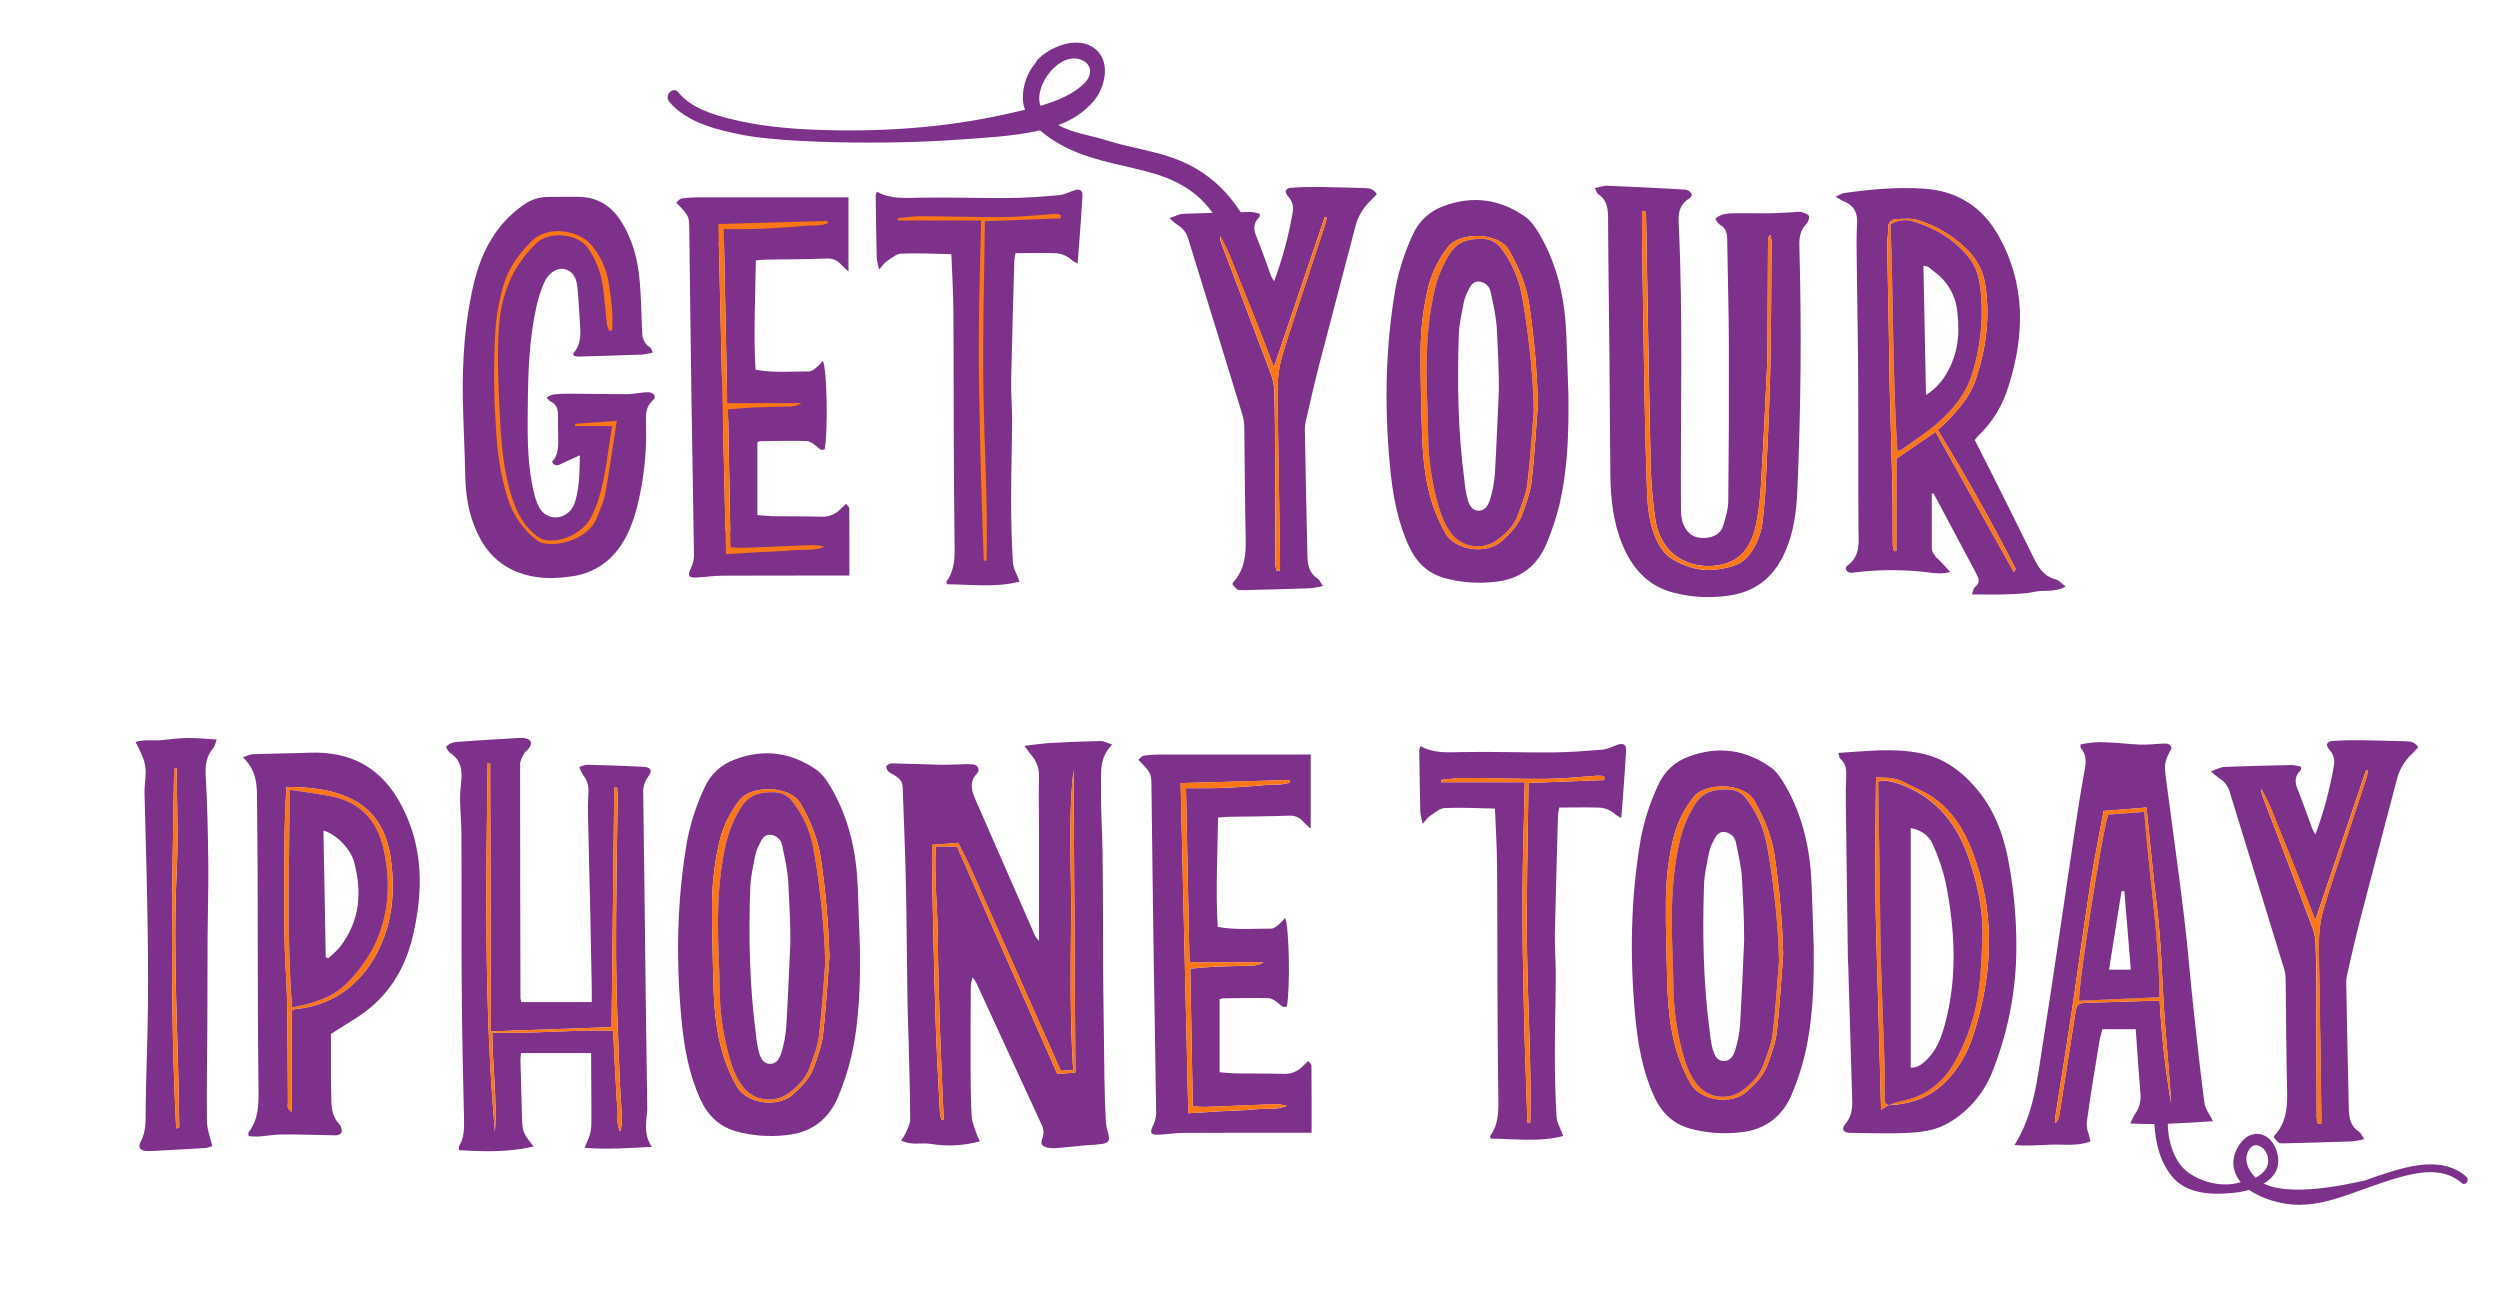 <svg width="274" height="142" viewBox="0 0 274 142" fill="none" xmlns="http://www.w3.org/2000/svg">
<path fill-rule="evenodd" clip-rule="evenodd" d="M63.552 49.897L61.662 50.761C61.282 50.934 60.907 51.264 60.499 50.625C61.254 49.829 61.189 48.798 61.179 47.776C61.179 47.066 61.139 46.353 61.161 45.645C61.184 44.937 61.045 44.315 60.31 43.985C60.185 43.927 60.102 43.771 59.905 43.562C60.135 43.417 60.384 43.305 60.645 43.229C61.231 43.17 61.819 43.143 62.407 43.149C64.499 43.149 66.588 43.202 68.679 43.204C69.182 43.204 69.686 43.103 70.207 43.053C70.516 43.001 70.829 42.98 71.143 42.99C71.717 43.058 71.966 43.519 71.563 43.871C70.645 44.68 70.788 45.708 70.808 46.715C70.882 49.639 70.564 52.559 69.864 55.398C69.411 57.161 68.805 58.867 67.652 60.327C66.431 61.895 64.639 62.916 62.669 63.166C60.655 63.476 58.675 63.463 56.734 62.708C54.625 61.887 53.223 60.385 52.289 58.363C51.378 56.39 51.031 54.315 50.996 52.159C50.938 49.358 50.777 46.562 50.729 43.761C50.659 39.478 50.938 35.217 51.932 31.06C52.753 27.622 54.351 24.559 57.379 22.456C58.183 21.874 59.154 21.567 60.147 21.582C61.212 21.582 62.276 21.559 63.341 21.569C65.354 21.584 66.902 22.461 67.994 24.136C69.346 26.206 69.937 28.529 70.124 30.957C70.252 32.65 70.315 34.348 70.36 36.043C70.38 36.869 70.456 37.62 71.266 38.086C71.374 38.146 71.402 38.337 71.546 38.642C71.163 38.745 70.774 38.819 70.38 38.864C68.019 38.95 65.659 39.018 63.298 39.083C63.159 39.069 63.023 39.035 62.893 38.982C62.87 38.849 62.817 38.73 62.85 38.705C63.605 37.871 63.65 36.864 63.582 35.824C63.487 34.37 63.434 32.909 63.278 31.461C63.182 30.579 62.878 29.733 61.858 29.489C61.091 29.305 60.117 29.897 59.651 30.95C59.273 31.817 58.983 32.72 58.785 33.645C57.998 37.171 57.882 40.758 57.847 44.355C57.819 47.237 57.764 50.121 58.302 52.97C58.476 53.887 58.675 54.856 59.125 55.65C59.983 57.161 62.032 57.018 62.843 55.461C62.963 55.213 63.055 54.953 63.119 54.685C63.494 53.227 63.532 51.736 63.552 49.897ZM66.779 36.776L67.063 36.71C67.192 35.018 66.983 33.333 66.718 31.672C66.499 30.019 65.79 28.468 64.682 27.222C63.379 25.801 60.046 25.063 58.161 27.018C56.903 28.32 55.838 29.708 55.274 31.428C54.707 33.232 54.368 35.101 54.268 36.99C54.083 40.34 54.1 43.699 54.321 47.048C54.471 49.819 54.791 52.544 55.664 55.196C56.221 56.979 57.314 58.545 58.795 59.68C58.975 59.828 59.182 59.94 59.404 60.008C61.234 60.474 64.574 59.541 65.445 57.159C65.757 56.31 66.17 55.474 66.328 54.594C66.799 52.013 67.164 49.413 67.587 46.622L63.019 46.95C63.019 47.033 63.019 47.118 63.031 47.202H67.071C66.597 50.013 66.381 52.773 65.525 55.413C65.316 56.05 65.055 56.669 64.743 57.262C63.895 58.894 61.541 60.033 59.739 59.698C59.397 59.62 59.077 59.466 58.803 59.247C57.472 58.224 56.706 56.829 56.178 55.259C55.171 52.237 54.932 49.078 54.771 45.94C54.61 42.748 54.454 39.559 54.678 36.355C54.93 32.829 56.12 29.806 58.664 27.272C60.222 25.728 63.295 26.154 64.383 27.642C65.325 28.965 65.913 30.507 66.092 32.121C66.27 33.448 66.366 34.788 66.519 36.121C66.579 36.349 66.666 36.569 66.779 36.776Z" fill="#7D318B"/>
<path d="M65.5 37.5L68.5 37L68 33L67 28L63 23L58 24C57.333 25 55.9 27.1 55.5 27.5C55 28 54.5 31.5 54.5 32C54.5 32.4 53.5 35.833 53 37.5L52.5 43.5C52.667 45 53 48.1 53 48.5V53C53 53.4 54.667 56.167 55.5 57.5L57.5 61H61.5L65 59.5C65.5 59 66.5 57.9 66.5 57.5C66.5 57.1 67.167 55.333 67.5 54.5L68 49.5L69 45L65.5 44.5L62 45L62.5 48L65 48.5L65.5 53.5L63 57L61.5 58L58.5 57C57.5 53.333 55.5 45.9 55.5 45.5V37C56.167 35.167 57.5 31.4 57.5 31C57.5 30.6 58.5 29.167 59 28.5L61 27.5L63 28L64 31L65.5 37.5Z" fill="#7D318B"/>
<path fill-rule="evenodd" clip-rule="evenodd" d="M66.778 36.272C66.667 36.061 66.582 35.837 66.527 35.605C66.373 34.272 66.275 32.932 66.099 31.602C65.92 29.988 65.332 28.446 64.39 27.123C63.303 25.635 60.23 25.212 58.672 26.756C56.127 29.274 54.934 32.297 54.685 35.836C54.461 39.04 54.617 42.232 54.778 45.408C54.939 48.584 55.166 51.705 56.185 54.743C56.714 56.31 57.479 57.708 58.81 58.728C59.083 58.949 59.404 59.104 59.746 59.181C61.549 59.521 63.902 58.378 64.75 56.745C65.063 56.157 65.326 55.544 65.538 54.912C66.393 52.27 66.61 49.511 67.083 46.7H63.044C63.044 46.614 63.044 46.529 63.031 46.448L67.599 46.121C67.164 48.912 66.799 51.511 66.341 54.093C66.182 54.975 65.769 55.811 65.457 56.66C64.581 59.04 61.242 59.975 59.417 59.506C59.194 59.439 58.987 59.329 58.808 59.181C57.327 58.045 56.233 56.478 55.677 54.695C54.803 52.043 54.484 49.312 54.333 46.549C54.113 43.2 54.095 39.84 54.28 36.489C54.38 34.6 54.719 32.733 55.287 30.929C55.85 29.206 56.915 27.819 58.173 26.516C60.059 24.564 63.391 25.3 64.695 26.723C65.807 27.968 66.521 29.518 66.743 31.174C67.007 32.839 67.216 34.521 67.088 36.212L66.778 36.272Z" fill="#F97716"/>
<path d="M91.5 26V23.5L77.5 22.5V26.5H80L91.5 26Z" fill="#7D318B"/>
<path d="M90 45.5V43L76 42V46H78.5L90 45.5Z" fill="#7D318B"/>
<path d="M91 61.5V59L77 58V62H79.5L91 61.5Z" fill="#7D318B"/>
<path fill-rule="evenodd" clip-rule="evenodd" d="M82.841 28.542C82.791 32.572 82.569 36.519 82.806 40.524C84.834 40.887 86.765 40.703 88.683 40.71C88.977 40.71 89.294 40.418 89.563 40.207C89.79 39.998 90.001 39.773 90.193 39.532C90.653 40.579 90.751 47.176 90.391 49.227C89.979 49.438 89.772 49.159 89.488 48.919C89.204 48.68 88.773 48.348 88.403 48.335C86.709 48.287 85.013 48.335 83.319 48.353C83.211 48.372 83.106 48.411 83.012 48.468V56.453C83.682 56.504 84.22 56.569 84.759 56.577C86.533 56.602 88.308 56.577 90.082 56.632C90.455 56.644 90.827 56.579 91.174 56.44C91.52 56.3 91.834 56.091 92.095 55.824C92.287 55.642 92.473 55.458 92.73 55.212C92.886 55.426 93.079 55.569 93.079 55.715C93.1 58.113 93.094 60.501 93.094 63.081C92.241 63.081 91.426 63.081 90.61 63.081C86.785 63.081 82.962 63.081 79.136 63.098C78.192 63.098 77.251 63.26 76.307 63.297C75.457 63.335 75.346 63.091 75.698 62.322C75.914 61.912 76.038 61.459 76.061 60.995C75.99 55.393 75.874 49.794 75.791 44.194C75.696 37.761 75.623 31.33 75.54 24.897C75.525 23.708 75.449 23.572 74.115 22.212C74.309 22.05 74.48 21.791 74.686 21.761C75.31 21.671 75.939 21.626 76.569 21.627C78.656 21.627 80.745 21.627 82.834 21.627H92.996V29.756C92.727 29.534 92.47 29.297 92.226 29.048C92.034 28.801 91.784 28.606 91.497 28.481C91.21 28.357 90.897 28.306 90.585 28.335C88.34 28.421 86.09 28.418 83.845 28.458C83.538 28.463 83.234 28.509 82.841 28.542ZM79.71 44.411C79.584 38.038 79.458 31.748 79.328 25.322C80.42 25.322 81.356 25.337 82.292 25.322C83.229 25.307 84.185 25.257 85.129 25.199C86.113 25.141 87.097 25.073 88.076 24.972C88.962 24.882 89.896 25.038 90.734 24.678L90.704 24.426L78.741 24.766C79.02 36.821 79.297 48.796 79.579 60.95C80.918 60.869 82.126 60.791 83.332 60.723C84.537 60.655 85.7 60.645 86.876 60.526C88.051 60.408 89.246 60.617 90.399 60.139C89.882 60.002 89.348 59.943 88.813 59.965C86.41 60.053 84.006 60.166 81.603 60.254C81.115 60.272 80.624 60.219 80.078 60.197C79.984 55.088 79.894 50.121 79.801 45.098C80.823 45.018 81.716 44.929 82.612 44.882C83.508 44.834 84.424 44.844 85.33 44.801C86.176 44.761 87.047 44.907 87.847 44.411H79.71Z" fill="#7D318B"/>
<path fill-rule="evenodd" clip-rule="evenodd" d="M79.71 44.186H87.836C87.031 44.69 86.16 44.534 85.32 44.574C84.413 44.617 83.507 44.607 82.601 44.655C81.695 44.703 80.812 44.791 79.79 44.871C79.883 49.909 79.974 54.861 80.067 59.985C80.613 60.005 81.104 60.058 81.592 60.04C83.996 59.952 86.399 59.839 88.803 59.751C89.337 59.729 89.871 59.787 90.388 59.924C89.246 60.403 88.043 60.194 86.865 60.312C85.687 60.431 84.501 60.443 83.321 60.509C82.141 60.574 80.907 60.657 79.569 60.738C79.287 48.582 79.01 36.607 78.731 24.554L90.693 24.212L90.723 24.463C89.885 24.824 88.961 24.668 88.065 24.758C87.086 24.859 86.102 24.927 85.118 24.985C84.174 25.043 83.228 25.088 82.282 25.108C81.335 25.128 80.409 25.108 79.317 25.108C79.458 31.521 79.584 37.814 79.71 44.186Z" fill="#F97716"/>
<path fill-rule="evenodd" clip-rule="evenodd" d="M104.269 27.859C102.371 27.824 100.559 27.718 98.755 27.798C98.201 27.826 97.655 28.335 97.141 28.675C96.89 28.836 96.729 29.118 96.354 29.537C96.232 29.124 96.143 28.703 96.087 28.277C96.034 25.987 96.004 23.698 95.974 21.408C96.005 21.27 96.056 21.137 96.125 21.012C97.549 21.819 99.062 21.7 100.607 21.668C103.957 21.599 107.309 21.73 110.662 21.703C112.469 21.688 114.278 21.544 116.078 21.393C116.611 21.345 117.127 21.081 117.641 20.889C118.31 20.637 118.668 20.814 118.635 21.491C118.554 23.063 118.426 24.632 118.313 26.204C118.252 27.055 118.182 27.904 118.109 28.882C117.905 28.796 117.712 28.688 117.533 28.559C116.987 28.03 116.256 27.739 115.497 27.748C114.12 27.71 112.741 27.748 111.298 27.748C111.238 28.026 111.195 28.307 111.168 28.589C111.047 32.929 110.916 37.27 110.825 41.612C110.795 43.108 110.931 44.609 110.923 46.111C110.911 48.992 110.818 51.874 110.82 54.756C110.82 57.043 110.871 59.335 111.012 61.617C111.054 62.317 111.475 62.995 111.746 63.743C109.152 64.431 106.461 64.053 103.801 64.038C103.761 63.892 103.698 63.786 103.725 63.748C104.576 62.599 104.647 61.285 104.626 59.919C104.571 55.889 104.548 51.859 104.531 47.829C104.511 43.171 104.531 38.509 104.488 33.854C104.47 31.927 104.35 30 104.269 27.859Z" fill="#7D318B"/>
<path fill-rule="evenodd" clip-rule="evenodd" d="M116.246 23.93L107.941 24.247C107.873 30.433 107.689 36.647 107.785 42.869C107.88 49.091 108.273 55.26 108.135 61.459C108.031 61.459 107.926 61.459 107.82 61.459C107.689 57.345 107.528 53.227 107.437 49.116C107.347 45.005 107.264 40.836 107.281 36.695C107.299 32.554 107.442 28.423 107.533 24.164H98.407C98.407 24.081 98.407 24 98.394 23.912C99.23 23.836 100.063 23.693 100.896 23.698C103.891 23.698 106.884 23.814 109.876 23.796C111.568 23.796 113.256 23.607 114.945 23.494C115.396 23.463 115.846 23.36 116.259 23.557L116.246 23.93Z" fill="#F97716"/>
<path fill-rule="evenodd" clip-rule="evenodd" d="M150.895 21.275C150.643 21.539 150.432 21.806 150.183 22.03C149.375 22.792 148.806 23.772 148.544 24.851C147.248 29.849 145.912 34.836 144.621 39.836C144.067 41.972 143.581 44.118 143.091 46.277C143.019 46.665 142.995 47.06 143.02 47.453C143.103 51.95 143.184 56.446 143.294 60.942C143.317 61.899 143.493 62.826 144.412 63.416C144.616 63.547 144.719 63.829 144.996 64.222C144.553 64.335 144.103 64.419 143.649 64.474C141.17 64.559 138.689 64.62 136.21 64.683C135.613 64.7 135.613 64.683 135.09 64.053C135.107 63.98 135.09 63.882 135.147 63.831C136.431 62.446 136.572 60.766 136.529 58.98C136.434 54.917 136.429 50.851 136.373 46.786C136.369 46.36 136.307 45.936 136.189 45.526C134.216 39.075 132.232 32.631 130.237 26.197C130.152 25.872 130.003 25.568 129.798 25.302C129.594 25.036 129.338 24.813 129.047 24.647C128.735 24.426 128.442 24.179 128.171 23.909C128.818 23.695 129.238 23.451 129.681 23.433C132.158 23.332 134.639 23.275 137.118 23.229C137.44 23.256 137.757 23.319 138.064 23.418C138.064 23.64 138.08 23.751 138.039 23.788C137.365 24.411 137.355 25.086 137.694 25.912C138.283 27.332 138.769 28.794 139.305 30.234C139.404 30.439 139.517 30.637 139.643 30.826C140.551 28.392 141.229 25.878 141.669 23.317C141.74 23.008 141.735 22.685 141.653 22.378C141.572 22.07 141.416 21.788 141.2 21.554C140.697 20.995 140.873 20.615 141.621 20.567C142.643 20.499 143.669 20.486 144.694 20.496C146.347 20.514 148.001 20.572 149.654 20.615C150.125 20.635 150.57 20.73 150.895 21.275ZM139.912 62.552H140.279C140.279 62.222 140.279 61.894 140.279 61.564C140.254 59.436 140.231 57.305 140.199 55.176C140.14 51.468 140.08 47.762 140.018 44.055C139.987 42.325 140.018 40.605 140.554 38.934C140.773 38.26 140.954 37.572 141.175 36.899C142.531 32.78 143.89 28.666 145.252 24.557C145.316 24.318 145.366 24.076 145.403 23.831L145.197 23.773C143.357 29.199 141.52 34.627 139.615 40.249C138.93 38.471 138.321 36.859 137.687 35.254C137.053 33.65 136.391 32.038 135.746 30.428C135.125 28.877 134.556 27.302 133.705 25.854C133.699 26.132 133.75 26.409 133.854 26.668C135.535 31.088 137.231 35.504 138.887 39.929C139.217 40.809 139.615 41.725 139.643 42.64C139.761 45.514 139.733 48.398 139.748 51.277C139.763 54.829 139.748 58.378 139.778 61.929C139.804 62.141 139.848 62.349 139.912 62.552Z" fill="#7D318B"/>
<path fill-rule="evenodd" clip-rule="evenodd" d="M139.912 62.552C139.853 62.347 139.813 62.137 139.793 61.925C139.776 58.373 139.778 54.824 139.763 51.272C139.748 48.393 139.763 45.509 139.657 42.635C139.62 41.721 139.222 40.804 138.902 39.925C137.239 35.499 135.542 31.083 133.869 26.663C133.765 26.404 133.714 26.127 133.72 25.849C134.571 27.297 135.14 28.872 135.761 30.423C136.406 32.033 137.068 33.637 137.702 35.249C138.336 36.861 138.945 38.466 139.63 40.244C141.535 34.622 143.372 29.194 145.212 23.768L145.418 23.826C145.381 24.071 145.33 24.313 145.267 24.552C143.912 28.668 142.553 32.782 141.19 36.894C140.969 37.567 140.787 38.255 140.568 38.929C140.032 40.599 140.002 42.32 140.032 44.05C140.096 47.757 140.157 51.464 140.214 55.171C140.246 57.3 140.269 59.431 140.294 61.559C140.294 61.889 140.294 62.217 140.294 62.547L139.912 62.552Z" fill="#F97716"/>
<path d="M138.535 28.255C136.59 23.544 134.146 19.567 129.266 17.582C126.676 16.526 123.9 16.222 121.257 15.375C119.684 14.872 117.563 14.589 115.972 13.703C117.479 13.189 118.823 12.285 119.868 11.083C121.24 9.443 121.821 6.436 119.725 5.139C117.872 3.993 115.068 5.139 113.712 6.544C113.631 6.627 113.573 6.728 113.541 6.839C112.608 7.924 112.098 9.309 112.104 10.741C112.104 11.183 112.185 11.622 112.343 12.035C111.683 12.191 111.044 12.33 110.455 12.463C103.632 14.013 96.477 14.491 89.495 14.227C86.359 14.111 83.203 13.806 80.15 13.058C78.097 12.554 75.731 11.826 74.344 10.121C73.768 9.413 72.776 10.421 73.337 11.129C75.243 13.471 78.738 14.277 81.55 14.816C85.936 15.655 96.965 15.884 104.807 15.32C107.576 15.121 110.936 14.975 113.981 14.29C115.079 15.218 116.311 15.974 117.636 16.532C120.444 17.763 123.533 18.159 126.46 19.015C130.094 20.081 132.752 22.116 134.156 25.69C134.483 26.529 135.85 26.164 135.518 25.315C135.397 25.005 135.266 24.703 135.135 24.413C135.913 25.768 136.592 27.177 137.166 28.63C137.518 29.471 138.885 29.096 138.535 28.255ZM118.652 6.62C119.765 7.164 119.626 8.302 118.939 9.03C117.736 10.29 115.902 11.045 114.042 11.595C113.206 9.401 116.234 5.438 118.652 6.62Z" fill="#7D318B"/>
<path fill-rule="evenodd" clip-rule="evenodd" d="M171.898 43.343C171.931 46.834 171.898 51.058 170.939 55.199C170.59 56.654 170.127 58.08 169.555 59.464C168.521 62.01 166.623 63.494 163.837 63.771C161.992 63.985 160.123 63.846 158.33 63.36C156.45 62.826 155.222 61.612 154.419 59.864C153.13 57.06 152.619 54.071 152.335 51.048C151.721 44.499 151.832 37.975 152.964 31.486C153.347 29.51 153.972 27.589 154.824 25.766C155.141 25.021 155.612 24.352 156.205 23.801C156.799 23.251 157.501 22.832 158.267 22.572C161.443 21.393 164.408 21.841 167.134 23.733C167.841 24.237 168.377 25.053 168.818 25.824C170.738 29.186 171.523 32.864 171.667 36.7C171.747 38.665 171.813 40.637 171.898 43.343ZM168.553 44.222C168.453 40.624 168.142 37.035 167.62 33.474C167.307 31.3 166.487 29.348 165.392 27.428C164.242 25.413 159.936 25.413 158.715 27.05C157.737 28.29 157.017 29.712 156.596 31.234C156.012 33.572 155.711 35.971 155.697 38.38C155.67 41.103 155.763 43.826 155.826 46.549C155.891 49.474 156.077 52.395 156.981 55.199C157.347 56.32 157.825 57.402 158.406 58.428C159.475 60.307 162.853 60.841 164.567 59.312C165.558 58.428 166.454 57.496 166.892 56.237C167.292 55.086 167.733 53.912 167.871 52.71C168.191 49.889 168.342 47.05 168.561 44.222H168.553Z" fill="#7D318B"/>
<path fill-rule="evenodd" clip-rule="evenodd" d="M168.561 44.222C168.342 47.05 168.191 49.889 167.871 52.708C167.733 53.904 167.292 55.078 166.892 56.234C166.454 57.494 165.558 58.426 164.567 59.31C162.853 60.839 159.475 60.305 158.405 58.426C157.825 57.399 157.347 56.318 156.981 55.197C156.067 52.393 155.891 49.471 155.826 46.547C155.763 43.824 155.67 41.101 155.697 38.378C155.711 35.969 156.013 33.571 156.596 31.234C157.018 29.711 157.74 28.288 158.72 27.048C159.941 25.405 164.257 25.401 165.397 27.426C166.492 29.355 167.312 31.307 167.625 33.471C168.147 37.033 168.46 40.623 168.561 44.222ZM168.098 45.01C168.068 40.869 167.297 34.791 166.739 32.066C166.383 30.32 165.639 28.677 164.562 27.259C164.351 26.948 164.071 26.689 163.744 26.504C163.417 26.319 163.052 26.212 162.677 26.191C161.166 26.128 159.787 26.35 158.901 27.809C158.168 28.976 157.623 30.25 157.286 31.587C156.591 34.443 156.379 37.353 156.354 40.27C156.334 42.713 156.508 45.156 156.533 47.602C156.547 50.05 156.871 52.485 157.497 54.851C157.852 56.186 158.29 57.499 159.186 58.594C159.768 59.273 160.579 59.714 161.464 59.834C162.35 59.954 163.249 59.744 163.99 59.244C165.03 58.489 165.946 57.622 166.386 56.385C166.779 55.275 167.265 54.159 167.408 53.005C167.73 50.358 167.871 47.68 168.098 45.01Z" fill="#F97716"/>
<path fill-rule="evenodd" clip-rule="evenodd" d="M168.097 45.01C167.876 47.68 167.73 50.358 167.4 53.013C167.257 54.166 166.771 55.28 166.378 56.393C165.938 57.63 165.022 58.506 163.982 59.252C163.241 59.752 162.342 59.962 161.457 59.842C160.571 59.722 159.76 59.281 159.178 58.602C158.282 57.506 157.844 56.194 157.489 54.859C156.863 52.492 156.539 50.055 156.525 47.607C156.5 45.161 156.326 42.718 156.346 40.275C156.372 37.358 156.583 34.448 157.278 31.592C157.615 30.256 158.16 28.98 158.893 27.814C159.787 26.355 161.174 26.134 162.669 26.196C163.044 26.217 163.409 26.324 163.736 26.509C164.063 26.695 164.343 26.953 164.554 27.264C165.631 28.682 166.376 30.325 166.731 32.071C167.297 34.791 168.067 40.869 168.097 45.01ZM164.279 42.743C164.214 42.743 164.342 42.62 164.279 42.62C164.279 40.413 164.169 38.322 164.058 36.121C163.99 34.756 163.668 33.401 163.391 32.053C163.34 31.735 163.183 31.445 162.946 31.228C162.709 31.012 162.405 30.883 162.085 30.861C161.42 30.811 161.151 31.365 160.904 31.869C160.697 32.25 160.542 32.658 160.444 33.081C160.222 34.239 159.94 35.403 159.89 36.572C159.699 41.975 159.797 47.37 160.509 52.736C160.572 53.401 160.683 54.061 160.841 54.71C161.015 55.315 161.307 55.97 162.062 55.97C162.817 55.97 163.137 55.305 163.32 54.71C163.596 53.809 163.771 52.88 163.841 51.94C164.018 48.867 164.133 45.803 164.279 42.733V42.743Z" fill="#7D318B"/>
<path fill-rule="evenodd" clip-rule="evenodd" d="M174.79 20.61C175.344 20.504 175.797 20.332 176.217 20.358C178.928 20.466 181.638 20.61 184.351 20.758C184.784 20.781 185.23 20.801 185.439 21.36C185.368 21.469 185.315 21.647 185.2 21.713C184.178 22.3 183.924 23.194 183.979 24.315C184.482 34.768 184.17 45.222 184.231 55.685C184.231 56.489 184.296 57.244 184.749 57.952C185.29 58.794 186.055 59.033 186.987 58.947C187.918 58.861 188.605 58.459 188.872 57.574C189.138 56.69 189.408 55.811 189.418 54.929C189.483 49.207 189.506 43.484 189.486 37.763C189.471 33.897 189.35 30.033 189.299 26.176C189.299 25.484 189.113 24.96 188.474 24.607C188.273 24.494 188.162 24.214 187.991 23.982C188.673 23.353 189.445 23.395 190.173 23.375C191.393 23.345 192.617 23.398 193.84 23.375C194.784 23.375 195.727 23.292 196.671 23.247C196.903 23.202 197.141 23.194 197.376 23.224C197.698 23.317 198.131 23.433 198.262 23.675C198.365 23.869 198.171 24.348 197.965 24.562C197.303 25.249 197.185 26.043 197.21 26.955C197.456 35.912 197.382 44.867 196.986 53.821C196.885 56.058 196.606 58.29 195.682 60.403C194.539 63.015 192.758 64.685 189.866 65.212C187.727 65.591 185.531 65.505 183.428 64.96C180.531 64.229 178.822 62.189 177.755 59.547C176.801 57.166 176.532 54.655 176.496 52.118C176.439 47.738 176.439 43.358 176.396 38.977C176.35 33.94 176.265 28.879 176.242 23.829C176.242 22.781 176.101 21.874 175.142 21.265C175.017 21.159 174.969 20.94 174.79 20.61ZM180.327 23.154H179.962C179.962 23.934 179.962 24.715 179.962 25.496C180.048 31.29 180.121 37.101 180.229 42.904C180.294 46.574 180.382 50.244 180.518 53.914C180.581 55.607 180.752 57.3 181.434 58.894C181.847 59.859 182.401 60.763 183.294 61.285C184.777 62.151 186.415 62.663 188.162 62.421C189.516 62.217 190.908 61.965 191.794 60.705C192.523 59.716 192.993 58.559 193.16 57.34C193.316 56.008 193.447 54.67 193.51 53.33C193.701 49.229 193.913 45.129 194.013 41.028C194.124 36.174 194.124 31.32 194.164 26.463C194.142 26.217 194.096 25.973 194.026 25.736C193.941 25.817 193.875 25.915 193.832 26.024C193.788 26.133 193.769 26.25 193.774 26.368C193.754 29.642 193.744 32.917 193.724 36.191C193.724 37.534 193.724 38.879 193.666 40.222C193.477 44.282 193.284 48.343 193.039 52.401C192.978 54.056 192.798 55.706 192.498 57.335C192.033 59.544 191.076 61.416 188.507 61.914C186.148 62.373 183.669 61.544 182.398 59.554C181.909 58.79 181.584 57.932 181.444 57.035C181.153 55.085 180.978 53.12 180.921 51.149C180.72 42.108 180.584 33.071 180.418 24.03C180.405 23.746 180.352 23.451 180.322 23.154H180.327Z" fill="#7D318B"/>
<path fill-rule="evenodd" clip-rule="evenodd" d="M180.321 23.154C180.352 23.451 180.404 23.746 180.409 24.04C180.573 33.081 180.709 42.118 180.913 51.159C180.97 53.13 181.145 55.095 181.436 57.045C181.576 57.942 181.901 58.8 182.39 59.564C183.661 61.554 186.14 62.383 188.499 61.925C191.068 61.421 192.022 59.554 192.49 57.345C192.792 55.714 192.976 54.063 193.039 52.406C193.291 48.348 193.477 44.287 193.666 40.227C193.728 38.887 193.716 37.542 193.723 36.197C193.744 32.922 193.754 29.647 193.774 26.373C193.768 26.256 193.788 26.139 193.831 26.029C193.874 25.92 193.941 25.822 194.025 25.741C194.096 25.978 194.142 26.222 194.164 26.469C194.124 31.325 194.124 36.179 194.013 41.033C193.917 45.134 193.706 49.234 193.509 53.335C193.447 54.675 193.316 56.013 193.16 57.345C192.992 58.562 192.522 59.717 191.793 60.705C190.907 61.965 189.528 62.217 188.159 62.408C186.412 62.66 184.774 62.139 183.291 61.272C182.398 60.751 181.844 59.846 181.431 58.882C180.749 57.287 180.578 55.594 180.515 53.902C180.379 50.232 180.291 46.562 180.226 42.892C180.118 37.098 180.045 31.287 179.959 25.484C179.959 24.703 179.959 23.922 179.959 23.141L180.321 23.154Z" fill="#F97716"/>
<path fill-rule="evenodd" clip-rule="evenodd" d="M211.727 54.111C211.727 56.078 211.727 58.048 211.727 60.015C211.727 60.672 212.192 61.066 212.623 61.481C212.973 61.816 213.287 62.191 213.753 62.695C212.746 62.947 211.991 62.816 211.221 62.718C208.636 62.412 206.024 62.412 203.439 62.718C203.246 62.756 203.049 62.775 202.853 62.776C202.349 62.738 202.097 62.272 202.49 61.975C203.96 60.897 203.696 59.388 203.688 57.887C203.655 52.519 203.688 47.149 203.66 41.781C203.635 37.363 203.545 32.942 203.497 28.524C203.482 27.181 203.454 25.836 203.537 24.494C203.608 23.307 203.192 22.511 202.09 22.066C201.838 21.965 201.619 21.814 201.174 21.562C201.597 21.373 201.848 21.197 202.1 21.159C204.992 20.743 207.904 20.489 210.821 20.672C214.463 20.904 217.249 22.635 219.048 25.851C222.026 31.171 221.917 36.705 220.13 42.343C219.519 44.397 218.386 46.258 216.841 47.743C216.696 47.896 216.559 48.057 216.431 48.224C217.364 50.063 218.296 51.882 219.199 53.705C220.385 56.068 221.56 58.434 222.723 60.803C223.302 61.987 223.858 63.144 225.315 63.501C225.652 63.584 225.927 63.927 226.4 64.275C225.179 64.977 223.996 64.625 222.927 64.869C221.857 65.113 220.74 65.103 219.64 65.146C218.54 65.189 217.395 65.146 216.116 65.146C216.27 64.748 216.287 64.481 216.431 64.37C216.934 63.975 216.967 63.539 216.665 63.02C216.607 62.919 216.569 62.803 216.514 62.7L211.916 54.075L211.727 54.111ZM212.374 47.116C212.686 46.834 212.958 46.612 213.207 46.36C214.583 44.982 215.88 43.526 216.519 41.655C217.666 38.29 218.135 34.836 217.596 31.28C217.397 29.861 216.751 28.543 215.754 27.516C214.234 25.951 212.347 24.791 210.265 24.144C209.509 23.892 208.634 23.985 207.816 24.02C207.697 24.018 207.579 24.04 207.47 24.086C207.36 24.132 207.261 24.2 207.18 24.287C207.098 24.373 207.036 24.475 206.996 24.587C206.956 24.7 206.941 24.819 206.95 24.937C206.95 25.607 206.829 26.274 206.839 26.952C206.897 30.778 206.983 34.607 207.051 38.436C207.073 39.66 207.066 40.884 207.096 42.106C207.194 45.854 207.32 49.599 207.403 53.345C207.448 55.476 207.426 57.61 207.448 59.74C207.472 59.971 207.519 60.198 207.589 60.418L207.841 60.383V50.267L212.14 47.333C215.024 52.504 217.848 57.559 220.724 62.715C220.85 62.464 220.931 62.375 220.911 62.337C218.286 57.179 215.439 52.141 212.374 47.116Z" fill="#7D318B"/>
<path fill-rule="evenodd" clip-rule="evenodd" d="M212.374 47.116C215.439 52.141 218.286 57.179 220.913 62.338C220.933 62.375 220.853 62.466 220.727 62.715C217.85 57.559 215.026 52.504 212.142 47.333L207.843 50.267V60.383L207.592 60.418C207.522 60.198 207.475 59.971 207.451 59.741C207.428 57.61 207.451 55.476 207.406 53.345C207.323 49.599 207.197 45.854 207.099 42.106C207.068 40.884 207.076 39.66 207.053 38.436C206.985 34.607 206.9 30.778 206.842 26.952C206.842 26.282 206.942 25.615 206.953 24.937C206.942 24.818 206.956 24.697 206.995 24.584C207.033 24.47 207.096 24.366 207.177 24.278C207.259 24.191 207.358 24.121 207.469 24.074C207.579 24.028 207.698 24.005 207.818 24.008C208.636 23.972 209.515 23.889 210.267 24.131C212.35 24.778 214.237 25.938 215.756 27.504C216.754 28.531 217.399 29.849 217.599 31.267C218.137 34.824 217.669 38.277 216.521 41.642C215.882 43.514 214.586 44.97 213.209 46.348C212.958 46.599 212.686 46.834 212.374 47.116ZM207.204 24.592C207.529 32.859 207.408 41.121 207.959 49.416C208.11 49.397 208.257 49.355 208.395 49.292C209.764 48.297 211.206 47.383 212.472 46.27C214.173 44.776 215.56 43.008 216.214 40.768C217.008 38.16 217.326 35.429 217.153 32.708C217.045 31.214 216.884 29.723 215.948 28.448C214.387 26.325 212.22 25.076 209.786 24.29C209.361 24.145 208.908 24.096 208.461 24.148C208.014 24.201 207.585 24.352 207.204 24.592Z" fill="#F97716"/>
<path fill-rule="evenodd" clip-rule="evenodd" d="M207.204 24.592C207.585 24.353 208.014 24.202 208.46 24.15C208.906 24.099 209.359 24.147 209.784 24.292C212.218 25.078 214.385 26.328 215.945 28.451C216.881 29.726 217.042 31.222 217.151 32.71C217.323 35.432 217.005 38.162 216.212 40.771C215.557 43.01 214.171 44.778 212.469 46.272C211.211 47.385 209.761 48.3 208.392 49.295C208.254 49.358 208.107 49.399 207.957 49.418C207.408 41.121 207.529 32.859 207.204 24.592ZM211.088 43.297C212.716 42.254 213.544 40.839 214.108 39.285C214.724 37.59 214.717 35.819 214.503 34.035C214.408 33.192 214.136 32.378 213.706 31.647C213.276 30.916 212.697 30.283 212.006 29.791C211.656 29.539 211.372 29.111 210.806 29.144C210.909 33.829 210.992 38.464 211.088 43.297Z" fill="#7D318B"/>
<path fill-rule="evenodd" clip-rule="evenodd" d="M133.497 89.607C133.447 93.637 133.225 97.584 133.462 101.592C135.49 101.952 137.421 101.768 139.338 101.776C139.633 101.776 139.95 101.484 140.219 101.272C140.446 101.064 140.656 100.838 140.848 100.597C141.309 101.645 141.407 108.242 141.047 110.295C140.635 110.504 140.428 110.224 140.144 109.985C139.859 109.746 139.429 109.413 139.059 109.401C137.365 109.353 135.669 109.401 133.975 109.418C133.867 109.439 133.763 109.478 133.668 109.534V117.519C134.34 117.569 134.876 117.635 135.415 117.645C137.189 117.668 138.966 117.645 140.738 117.698C141.111 117.71 141.483 117.645 141.829 117.505C142.176 117.366 142.49 117.156 142.751 116.889C142.942 116.71 143.129 116.524 143.385 116.277C143.541 116.491 143.735 116.635 143.735 116.781C143.755 119.179 143.75 121.579 143.75 124.146H141.266C137.441 124.146 133.618 124.146 129.792 124.164C128.848 124.164 127.907 124.325 126.963 124.363C126.113 124.401 126.002 124.156 126.357 123.388C126.57 122.976 126.693 122.524 126.717 122.061C126.646 116.461 126.53 110.859 126.447 105.259C126.352 98.826 126.279 92.395 126.196 85.962C126.178 84.773 126.102 84.64 124.769 83.277C124.965 83.116 125.133 82.856 125.34 82.826C125.963 82.738 126.593 82.693 127.222 82.693C129.309 82.693 131.398 82.693 133.487 82.693H143.652V90.819C143.382 90.598 143.125 90.362 142.882 90.111C142.689 89.864 142.438 89.67 142.151 89.546C141.864 89.421 141.55 89.37 141.239 89.398C138.994 89.484 136.746 89.481 134.499 89.522C134.197 89.531 133.895 89.574 133.497 89.607ZM130.368 105.476C130.24 99.101 130.117 92.811 129.986 86.385C131.076 86.385 131.999 86.401 132.951 86.385C133.902 86.37 134.841 86.32 135.785 86.262C136.769 86.204 137.753 86.136 138.732 86.035C139.618 85.945 140.551 86.101 141.392 85.741C141.392 85.657 141.369 85.577 141.359 85.489L129.397 85.829C129.676 97.884 129.953 109.859 130.235 122.015C131.577 121.935 132.782 121.854 133.988 121.786C135.193 121.718 136.356 121.71 137.531 121.589C138.707 121.469 139.902 121.68 141.055 121.202C140.538 121.065 140.003 121.006 139.469 121.028C137.066 121.116 134.662 121.229 132.259 121.317C131.77 121.335 131.28 121.282 130.733 121.259C130.64 116.151 130.55 111.184 130.457 106.161C131.478 106.081 132.372 105.992 133.268 105.945C134.164 105.897 135.08 105.907 135.986 105.864C136.832 105.824 137.702 105.97 138.503 105.476H130.368Z" fill="#7D318B"/>
<path fill-rule="evenodd" clip-rule="evenodd" d="M130.371 105.468H138.5C137.695 105.972 136.824 105.816 135.984 105.856C135.077 105.899 134.171 105.889 133.265 105.937C132.359 105.985 131.476 106.073 130.454 106.154C130.547 111.191 130.638 116.144 130.731 121.252C131.277 121.275 131.768 121.327 132.256 121.31C134.66 121.222 137.063 121.108 139.467 121.02C140.001 120.998 140.536 121.057 141.052 121.194C139.91 121.673 138.707 121.463 137.529 121.582C136.351 121.7 135.166 121.713 133.985 121.778C132.805 121.844 131.574 121.927 130.233 122.008C129.951 109.851 129.674 97.876 129.395 85.821L141.357 85.481C141.357 85.564 141.377 85.645 141.39 85.733C140.549 86.093 139.628 85.937 138.729 86.028C137.75 86.128 136.766 86.196 135.782 86.254C134.838 86.312 133.892 86.358 132.948 86.378C132.004 86.398 131.073 86.378 129.983 86.378C130.119 92.803 130.24 99.093 130.371 105.468Z" fill="#F97716"/>
<path fill-rule="evenodd" clip-rule="evenodd" d="M94.25 103.982C94.282 107.471 94.25 111.698 93.291 115.839C92.941 117.293 92.478 118.718 91.907 120.101C90.872 122.65 88.975 124.131 86.188 124.411C84.343 124.623 82.475 124.483 80.682 123.998C78.802 123.463 77.573 122.249 76.77 120.501C75.482 117.698 74.968 114.708 74.687 111.685C74.073 105.136 74.183 98.615 75.316 92.124C75.699 90.148 76.323 88.228 77.176 86.406C77.493 85.66 77.963 84.991 78.557 84.44C79.15 83.889 79.853 83.47 80.619 83.209C83.795 82.033 86.76 82.479 89.485 84.373C90.193 84.864 90.729 85.69 91.169 86.463C93.09 89.826 93.875 93.501 94.018 97.338C94.091 99.305 94.157 101.277 94.25 103.982ZM90.905 104.859C90.803 101.261 90.49 97.672 89.969 94.111C89.656 91.94 88.834 89.985 87.741 88.066C86.591 86.05 82.285 86.05 81.064 87.685C80.085 88.926 79.362 90.35 78.94 91.874C78.356 94.212 78.055 96.611 78.041 99.02C78.014 101.743 78.107 104.466 78.17 107.189C78.235 110.113 78.421 113.033 79.325 115.836C79.691 116.958 80.168 118.039 80.749 119.066C81.819 120.945 85.197 121.481 86.911 119.95C87.902 119.066 88.798 118.134 89.236 116.874C89.636 115.725 90.077 114.549 90.213 113.348C90.535 110.526 90.686 107.69 90.905 104.859Z" fill="#7D318B"/>
<path fill-rule="evenodd" clip-rule="evenodd" d="M90.905 104.859C90.686 107.69 90.535 110.526 90.212 113.345C90.076 114.542 89.636 115.718 89.236 116.872C88.798 118.131 87.902 119.063 86.91 119.947C85.196 121.479 81.819 120.942 80.749 119.063C80.168 118.037 79.691 116.955 79.325 115.834C78.411 113.03 78.235 110.111 78.169 107.186C78.107 104.463 78.013 101.741 78.041 99.018C78.054 96.608 78.356 94.209 78.94 91.871C79.362 90.348 80.084 88.924 81.064 87.683C82.284 86.04 86.601 86.035 87.741 88.063C88.833 89.99 89.656 91.945 89.968 94.108C90.49 97.671 90.803 101.26 90.905 104.859ZM90.442 105.65C90.411 101.506 89.641 95.431 89.082 92.703C88.726 90.961 87.982 89.323 86.905 87.909C86.695 87.597 86.416 87.338 86.089 87.152C85.761 86.966 85.396 86.859 85.02 86.839C83.51 86.776 82.131 87 81.245 88.458C80.512 89.625 79.967 90.9 79.629 92.237C78.935 95.091 78.723 98 78.698 100.919C78.678 103.363 78.852 105.806 78.877 108.249C78.891 110.697 79.214 113.132 79.838 115.499C80.195 116.836 80.633 118.146 81.529 119.242C82.111 119.919 82.919 120.36 83.803 120.481C84.687 120.603 85.585 120.395 86.326 119.899C87.366 119.144 88.282 118.275 88.722 117.038C89.115 115.929 89.598 114.811 89.742 113.66C90.074 110.997 90.22 108.312 90.442 105.65Z" fill="#F97716"/>
<path fill-rule="evenodd" clip-rule="evenodd" d="M90.441 105.65C90.22 108.317 90.074 110.997 89.741 113.652C89.598 114.804 89.115 115.919 88.722 117.03C88.282 118.267 87.365 119.146 86.326 119.892C85.584 120.391 84.686 120.6 83.8 120.479C82.914 120.359 82.104 119.918 81.522 119.239C80.626 118.144 80.188 116.834 79.83 115.496C79.206 113.13 78.883 110.694 78.869 108.247C78.844 105.804 78.67 103.36 78.69 100.917C78.715 97.998 78.927 95.088 79.621 92.234C79.959 90.898 80.504 89.623 81.237 88.456C82.131 86.998 83.517 86.773 85.012 86.836C85.389 86.856 85.757 86.963 86.085 87.149C86.414 87.335 86.694 87.596 86.905 87.909C87.985 89.32 88.734 90.956 89.095 92.695C89.641 95.431 90.411 101.511 90.441 105.65ZM86.623 103.37V103.176C86.623 100.97 86.51 98.952 86.399 96.751C86.331 95.388 86.009 94.03 85.732 92.685C85.682 92.367 85.526 92.076 85.288 91.86C85.051 91.643 84.747 91.514 84.426 91.494C83.761 91.441 83.492 91.998 83.246 92.501C83.038 92.882 82.883 93.288 82.785 93.71C82.561 94.869 82.282 96.033 82.231 97.204C82.04 102.605 82.138 108 82.85 113.368C82.914 114.033 83.025 114.693 83.183 115.343C83.356 115.947 83.648 116.602 84.403 116.602C85.158 116.602 85.478 115.937 85.649 115.343C85.925 114.441 86.099 113.512 86.17 112.572C86.361 109.511 86.477 106.441 86.623 103.37Z" fill="#7D318B"/>
<path fill-rule="evenodd" clip-rule="evenodd" d="M23.263 125.612C23.043 125.707 22.812 125.776 22.576 125.816C20.887 125.924 19.196 126.013 17.505 126.106C17.033 126.148 16.561 126.165 16.088 126.156C15.373 126.116 15.081 125.758 15.413 125.149C16.055 123.967 15.949 122.731 15.962 121.464C16.005 117.753 16.181 114.045 16.213 110.335C16.246 106.625 16.213 102.839 16.138 99.091C16.067 95.025 15.924 90.962 15.838 86.897C15.823 86.111 15.974 85.325 15.962 84.542C15.946 84.036 15.851 83.536 15.68 83.061C15.436 82.467 15.162 81.887 14.859 81.323C15.866 81.008 16.85 81.212 17.791 81.111C18.733 81.01 19.674 80.892 20.618 80.884C21.562 80.877 22.571 80.982 23.749 81.053C23.595 81.459 23.562 81.773 23.389 81.972C22.611 82.874 22.478 83.867 22.546 85.048C22.732 88.275 22.797 91.511 22.828 94.748C22.855 97.391 22.767 100.038 22.752 102.678C22.732 105.952 22.739 109.227 22.724 112.501C22.707 115.972 22.639 119.446 22.679 122.917C22.687 123.763 23.032 124.592 23.263 125.612ZM19.309 123.678C19.403 123.664 19.495 123.639 19.583 123.605C19.617 123.581 19.64 123.546 19.649 123.506C19.568 114.129 18.916 104.758 19.375 95.373C19.556 91.675 19.375 87.962 19.375 84.257C19.375 84.222 19.339 84.189 19.319 84.154L19.083 84.295C18.849 97.34 18.625 110.481 19.309 123.678Z" fill="#7D318B"/>
<path fill-rule="evenodd" clip-rule="evenodd" d="M19.309 123.678C18.632 110.486 18.849 97.345 19.075 84.295L19.312 84.154C19.332 84.189 19.367 84.222 19.367 84.257C19.382 87.962 19.556 91.675 19.367 95.373C18.909 104.758 19.561 114.128 19.642 123.506C19.633 123.546 19.609 123.581 19.576 123.605C19.49 123.639 19.401 123.663 19.309 123.678Z" fill="#F97716"/>
<path fill-rule="evenodd" clip-rule="evenodd" d="M27.242 124.521C27.225 124.201 27.207 124.149 27.225 124.126C28.352 122.698 28.352 121.063 28.329 119.325C28.234 111.554 28.262 103.781 28.234 96.01C28.234 93.093 28.186 90.174 28.168 87.257C28.168 85.728 27.97 84.264 26.623 83.005C27.081 82.851 27.378 82.672 27.693 82.66C29.774 82.587 31.855 82.574 33.934 82.496C38.465 82.325 41.825 84.156 43.974 88.217C46.423 92.846 46.408 97.67 45.245 102.599C44.49 105.801 42.945 108.569 40.355 110.632C39.134 111.602 37.742 112.36 36.273 113.317C36.273 114.874 36.273 116.642 36.273 118.411C36.273 119.121 36.315 119.831 36.318 120.542C36.318 121.511 36.464 122.428 37.156 123.176C37.237 123.263 37.303 123.363 37.352 123.471C37.632 124.096 37.385 124.446 36.685 124.431C34.795 124.395 32.91 124.327 31.017 124.335C30.116 124.335 29.218 124.501 28.314 124.564C27.956 124.57 27.599 124.555 27.242 124.521ZM31.41 86.234C31.37 86.803 31.324 87.269 31.307 87.746C31.259 89.126 31.194 90.516 31.186 91.887C31.166 95.557 31.136 99.227 31.186 102.894C31.214 105.184 31.425 107.468 31.465 109.756C31.531 113.428 31.518 117.098 31.556 120.771C31.556 121.108 31.367 121.552 31.991 121.859V110.748C32.095 110.688 32.205 110.639 32.319 110.602C37.591 110.128 41.009 106.474 42.403 101.766C43.158 99.232 43.194 96.612 42.816 94.018C42.419 91.285 41.228 88.955 38.656 87.635C36.439 86.496 34.01 86.267 31.41 86.247V86.234Z" fill="#7D318B"/>
<path fill-rule="evenodd" clip-rule="evenodd" d="M31.41 86.247C34.009 86.267 36.443 86.499 38.653 87.635C41.225 88.955 42.416 91.285 42.813 94.018C43.191 96.612 43.15 99.232 42.4 101.766C41.006 106.474 37.588 110.128 32.316 110.602C32.201 110.639 32.092 110.688 31.988 110.748V121.866C31.364 121.559 31.558 121.111 31.553 120.778C31.515 117.106 31.528 113.436 31.462 109.763C31.422 107.476 31.211 105.191 31.183 102.902C31.135 99.234 31.165 95.564 31.183 91.894C31.183 90.514 31.256 89.123 31.304 87.753C31.324 87.282 31.369 86.816 31.41 86.247ZM31.752 86.557C31.727 94.617 31.394 102.448 32.003 110.418C34.339 109.957 36.534 109.33 38.16 107.607C39.259 106.48 40.192 105.201 40.928 103.809C42.67 100.325 42.861 96.572 41.975 92.851C41.28 89.937 39.436 87.887 36.342 87.287C34.898 87 33.42 86.819 31.752 86.557Z" fill="#F97716"/>
<path fill-rule="evenodd" clip-rule="evenodd" d="M31.752 86.557C33.42 86.808 34.898 87 36.355 87.287C39.448 87.887 41.293 89.937 41.988 92.851C42.873 96.572 42.682 100.325 40.941 103.809C40.204 105.201 39.272 106.48 38.172 107.607C36.551 109.33 34.352 109.957 32.016 110.418C31.394 102.448 31.727 94.62 31.752 86.557ZM35.701 104.929L35.983 105.02C36.431 104.649 36.852 104.245 37.241 103.811C39.446 100.965 39.722 97.766 38.789 94.413C38.381 92.952 36.735 91.368 35.449 91.03C35.529 95.667 35.613 100.3 35.701 104.929Z" fill="#7D318B"/>
<path fill-rule="evenodd" clip-rule="evenodd" d="M71.44 125.693C68.837 125.836 66.489 126 64.063 125.799C64.833 124.076 64.818 124.076 64.818 122.116C64.803 120.34 64.8 118.564 64.793 116.786C64.793 116.36 64.793 115.932 64.793 115.413H57.096C57.076 115.705 57.033 115.972 57.041 116.237C57.089 118.169 57.152 120.101 57.2 122.03C57.25 124.073 57.245 124.073 58.486 125.66C55.747 126.297 53.052 126.229 50.306 126.058C50.306 125.856 50.263 125.72 50.306 125.64C50.862 124.715 50.885 123.72 50.857 122.673C50.736 117.819 50.641 112.965 50.605 108.111C50.56 102.584 50.605 97.055 50.573 91.529C50.573 90.227 50.447 88.927 50.419 87.625C50.416 87.035 50.453 86.446 50.53 85.862C50.678 84.547 50.613 83.343 49.332 82.521C49.131 82.393 49.03 82.108 48.879 81.884C49.365 81.3 49.984 81.323 50.553 81.28C52.674 81.124 54.796 81.003 56.92 80.877C57.156 80.858 57.393 80.873 57.625 80.922C58.216 81.063 58.362 81.474 57.997 81.972C57.836 82.194 57.572 82.35 57.446 82.584C57.25 82.955 57.003 83.365 57.003 83.758C57.003 92.287 57.016 100.816 57.041 109.345C57.059 109.507 57.089 109.667 57.132 109.824H64.858C64.858 109.383 64.858 108.922 64.858 108.461C64.805 105.66 64.76 102.861 64.697 100.063C64.617 96.511 64.516 92.957 64.445 89.406C64.413 88.657 64.423 87.906 64.476 87.159C64.551 86.335 64.455 85.602 63.904 84.945C63.732 84.665 63.594 84.367 63.492 84.055C63.877 83.947 64.131 83.804 64.38 83.819C66.426 83.874 68.47 83.93 70.513 84.043C71.384 84.091 71.538 84.461 71.002 85.189C70.633 85.7 70.455 86.324 70.498 86.952C70.606 94.572 70.684 102.191 70.778 109.811C70.823 113.561 70.875 117.312 70.934 121.063C70.946 121.3 70.946 121.537 70.934 121.773C70.818 123.053 70.531 124.345 71.44 125.693ZM53.809 113.038C53.779 103.086 53.749 93.355 53.721 83.625H53.449C53.256 97.098 53.067 110.577 54.245 124.02C54.496 120.443 53.973 116.877 53.955 113.169C58.465 113.317 62.804 112.846 67.201 112.957C67.249 113.995 67.289 114.899 67.335 115.801C67.382 116.748 67.435 117.693 67.491 118.64C67.544 119.544 67.556 120.456 67.672 121.355C67.788 122.254 67.476 123.171 67.992 124.018C68.14 123.413 68.193 122.79 68.15 122.169C68.077 120.673 67.944 119.176 67.898 117.678C67.75 113.378 67.541 109.078 67.523 104.778C67.498 98.985 67.632 93.174 67.695 87.373C67.695 87.02 67.659 86.67 67.639 86.317L67.325 86.332C67.226 95.065 67.127 103.812 67.028 112.574L53.809 113.038Z" fill="#7D318B"/>
<path fill-rule="evenodd" clip-rule="evenodd" d="M53.809 113.038L67.022 112.577C67.123 103.816 67.222 95.069 67.319 86.335L67.634 86.32C67.654 86.672 67.692 87.023 67.689 87.375C67.626 93.169 67.493 98.98 67.518 104.781C67.536 109.081 67.745 113.38 67.893 117.68C67.943 119.179 68.077 120.675 68.145 122.171C68.188 122.792 68.134 123.416 67.986 124.02C67.483 123.174 67.777 122.239 67.666 121.358C67.556 120.476 67.538 119.547 67.485 118.642C67.43 117.695 67.377 116.751 67.329 115.804C67.284 114.902 67.244 113.997 67.196 112.96C62.799 112.849 58.46 113.32 53.95 113.171C53.968 116.879 54.489 120.446 54.239 124.023C53.066 110.579 53.255 97.101 53.449 83.627H53.721C53.748 93.355 53.779 103.086 53.809 113.038Z" fill="#F97716"/>
<path fill-rule="evenodd" clip-rule="evenodd" d="M106.579 107.123C106.493 107.44 106.432 107.762 106.398 108.088C106.38 111.045 106.363 114.003 106.375 116.96C106.375 118.776 106.398 120.592 106.501 122.403C106.539 123.043 106.843 123.663 107.045 124.3C107.147 124.57 107.264 124.834 107.394 125.091C105.623 125.577 103.767 125.669 101.956 125.363C100.949 125.214 99.847 125.577 98.759 124.98C98.943 124.743 99.105 124.49 99.243 124.224C99.446 123.72 99.758 123.217 99.758 122.713C99.746 119.874 99.658 117.033 99.587 114.194C99.552 112.733 99.482 111.275 99.461 109.814C99.396 105.355 99.373 100.897 99.278 96.438C99.205 93.048 99.039 89.662 98.935 86.272C98.918 85.625 98.54 85.277 98.057 84.977C97.669 84.725 97.146 84.632 97.131 83.97C97.481 83.559 97.984 83.68 98.427 83.685C99.965 83.71 101.503 83.788 103.04 83.816C103.826 83.831 104.611 83.781 105.396 83.768C105.828 83.733 106.262 83.738 106.692 83.783C107.196 83.874 107.447 84.393 107.092 84.758C106.164 85.731 106.503 86.708 106.941 87.708C109.106 92.66 111.274 97.614 113.445 102.569C113.574 102.77 113.718 102.959 113.878 103.136V101.725C113.878 98.174 113.878 94.622 113.878 91.071C113.878 89.096 113.825 87.121 113.878 85.149C113.913 84.278 113.616 83.428 113.047 82.768C112.831 82.516 112.637 82.229 112.272 81.743C113.422 81.615 114.331 81.471 115.247 81.421C117.054 81.32 118.862 81.252 120.671 81.217C121.005 81.217 121.348 81.428 121.904 81.615C120.454 83.013 120.693 84.668 120.671 86.207C120.635 88.612 120.801 91.018 120.839 93.426C120.882 96.305 120.879 99.186 120.895 102.068C120.895 104.116 120.895 106.169 120.92 108.219C120.952 111.578 120.994 114.936 121.046 118.295C121.071 119.872 121.124 121.449 121.204 123.028C121.258 123.455 121.35 123.876 121.478 124.287C121.65 124.985 121.516 125.257 120.817 125.368C120.195 125.469 119.558 125.476 118.931 125.534C117.872 125.63 116.815 125.748 115.755 125.834C115.441 125.863 115.125 125.845 114.816 125.781C114.185 125.64 114.004 125.38 114.235 124.773C114.332 124.538 114.377 124.284 114.366 124.03C114.356 123.776 114.29 123.526 114.175 123.3C111.764 118.071 109.355 112.839 106.949 107.605C106.84 107.434 106.716 107.273 106.579 107.123ZM117.862 117.554C117.791 106.408 117.723 95.388 117.658 84.373C117.039 89.844 117.447 95.323 117.389 100.799C117.331 106.275 117.26 111.741 117.618 117.292L116.334 117.36C116.26 117.265 116.193 117.165 116.133 117.061C112.873 109.746 109.617 102.43 106.365 95.113C105.937 94.156 105.444 93.229 105.019 92.37L102.154 92.597C102.154 93.756 102.134 94.864 102.154 95.955C102.273 101.244 102.373 106.534 102.539 111.824C102.645 115.214 102.844 118.605 103.015 121.992C103.051 122.255 103.112 122.514 103.196 122.766L103.435 122.713C103.292 119.411 103.128 116.108 103.018 112.806C102.907 109.453 102.809 106.098 102.784 102.743C102.756 99.446 102.378 96.151 102.562 92.776H104.888L115.884 117.713L117.862 117.554Z" fill="#7D318B"/>
<path fill-rule="evenodd" clip-rule="evenodd" d="M117.862 117.554L115.889 117.71L104.893 92.773H102.567C102.384 96.149 102.761 99.443 102.789 102.74C102.814 106.096 102.912 109.451 103.023 112.803C103.134 116.106 103.297 119.408 103.441 122.71L103.202 122.763C103.117 122.512 103.056 122.253 103.02 121.99C102.849 118.602 102.65 115.212 102.545 111.821C102.379 106.531 102.278 101.242 102.16 95.952C102.134 94.851 102.16 93.753 102.16 92.594L105.024 92.368C105.449 93.227 105.942 94.154 106.37 95.111C109.632 102.422 112.888 109.738 116.138 117.058C116.198 117.163 116.265 117.263 116.339 117.358L117.623 117.29C117.266 111.748 117.336 106.269 117.394 100.796C117.452 95.322 117.031 89.844 117.658 84.383C117.724 95.388 117.786 106.408 117.862 117.554Z" fill="#F97716"/>
<path fill-rule="evenodd" clip-rule="evenodd" d="M163.845 88.62C161.947 88.584 160.135 88.481 158.33 88.562C157.779 88.587 157.233 89.098 156.717 89.436C156.465 89.6 156.304 89.879 155.932 90.297C155.807 89.886 155.718 89.464 155.665 89.038C155.61 86.748 155.579 84.461 155.552 82.171C155.581 82.032 155.631 81.898 155.7 81.773C157.125 82.582 158.637 82.461 160.183 82.428C163.533 82.36 166.887 82.491 170.237 82.463C172.044 82.448 173.854 82.307 175.656 82.154C176.187 82.106 176.706 81.841 177.216 81.65C177.886 81.398 178.246 81.574 178.223 82.252C178.143 83.824 178.014 85.395 177.901 86.967C177.841 87.816 177.773 88.665 177.697 89.642C177.493 89.558 177.3 89.45 177.121 89.32C176.576 88.791 175.844 88.5 175.085 88.509C173.708 88.471 172.316 88.509 170.887 88.509C170.828 88.787 170.785 89.067 170.758 89.35C170.635 93.69 170.507 98.03 170.414 102.373C170.386 103.872 170.519 105.373 170.514 106.872C170.502 109.753 170.406 112.635 170.411 115.516C170.411 117.804 170.459 120.096 170.6 122.378C170.643 123.078 171.065 123.756 171.335 124.504C168.74 125.194 166.049 124.814 163.389 124.798C163.349 124.652 163.288 124.547 163.316 124.509C164.167 123.36 164.235 122.045 164.217 120.68C164.159 116.65 164.139 112.62 164.121 108.589C164.099 103.932 164.121 99.269 164.076 94.617C164.051 92.695 163.933 90.761 163.845 88.62ZM175.822 85.491V85.126C175.409 84.93 174.959 85.033 174.508 85.063C172.82 85.176 171.131 85.353 169.44 85.365C166.447 85.383 163.455 85.277 160.462 85.267C159.626 85.267 158.793 85.406 157.945 85.481C157.945 85.564 157.945 85.645 157.958 85.733H167.116C167.026 89.992 166.882 94.128 166.865 98.264C166.847 102.4 166.93 106.547 167.021 110.685C167.111 114.824 167.273 118.919 167.403 123.028C167.509 123.028 167.615 123.028 167.721 123.028C167.856 116.829 167.469 110.635 167.368 104.438C167.268 98.242 167.456 92.002 167.524 85.816L175.822 85.491Z" fill="#7D318B"/>
<path fill-rule="evenodd" clip-rule="evenodd" d="M175.826 85.491L167.521 85.808C167.453 91.995 167.269 98.209 167.365 104.431C167.461 110.652 167.853 116.821 167.717 123.02C167.612 123.02 167.506 123.02 167.4 123.02C167.269 118.907 167.111 114.788 167.018 110.678C166.925 106.567 166.844 102.398 166.862 98.257C166.879 94.116 167.023 89.985 167.113 85.725H157.982C157.982 85.642 157.982 85.562 157.97 85.474C158.805 85.398 159.638 85.254 160.487 85.259C163.479 85.259 166.472 85.375 169.464 85.358C171.155 85.358 172.844 85.169 174.533 85.055C174.983 85.025 175.434 84.922 175.847 85.118L175.826 85.491Z" fill="#F97716"/>
<path fill-rule="evenodd" clip-rule="evenodd" d="M265.032 81.902C264.78 82.166 264.569 82.431 264.32 82.657C263.511 83.418 262.942 84.399 262.681 85.479C261.383 90.476 260.046 95.463 258.755 100.463C258.204 102.6 257.716 104.746 257.225 106.904C257.156 107.292 257.132 107.687 257.155 108.081C257.24 112.577 257.321 117.073 257.431 121.569C257.454 122.524 257.628 123.453 258.549 124.043C258.75 124.171 258.856 124.456 259.133 124.846C258.69 124.962 258.239 125.046 257.784 125.098C255.305 125.184 252.823 125.244 250.344 125.31C249.748 125.327 249.748 125.31 249.224 124.68C249.244 124.605 249.224 124.509 249.284 124.458C250.566 123.073 250.709 121.393 250.666 119.605C250.568 115.542 250.566 111.479 250.508 107.413C250.507 106.982 250.445 106.552 250.324 106.139C248.351 99.695 246.37 93.254 244.382 86.816C244.296 86.492 244.146 86.188 243.941 85.922C243.736 85.657 243.481 85.435 243.189 85.269C242.878 85.048 242.586 84.801 242.315 84.531C242.96 84.317 243.38 84.07 243.81 84.053C246.289 83.952 248.769 83.897 251.25 83.849C251.572 83.877 251.889 83.941 252.196 84.04C252.196 84.262 252.212 84.373 252.169 84.408C251.494 85.03 251.484 85.708 251.826 86.534C252.413 87.955 252.899 89.413 253.435 90.856C253.534 91.061 253.648 91.259 253.774 91.448C254.679 89.014 255.353 86.5 255.788 83.94C255.858 83.632 255.852 83.311 255.77 83.006C255.689 82.701 255.534 82.421 255.32 82.189C254.816 81.63 254.993 81.249 255.74 81.201C256.762 81.133 257.789 81.118 258.813 81.131C260.467 81.149 262.12 81.207 263.774 81.249C264.265 81.262 264.705 81.36 265.032 81.902ZM254.049 123.174H254.414C254.414 122.844 254.414 122.514 254.414 122.186C254.386 120.055 254.363 117.927 254.331 115.796C254.275 112.09 254.215 108.384 254.149 104.678C254.119 102.947 254.149 101.227 254.688 99.554C254.905 98.879 255.086 98.194 255.307 97.519C256.663 93.403 258.022 89.289 259.384 85.176C259.45 84.939 259.501 84.697 259.535 84.453L259.329 84.395C257.492 89.821 255.652 95.247 253.749 100.872C253.065 99.093 252.453 97.481 251.821 95.877C251.19 94.272 250.525 92.66 249.878 91.05C249.257 89.499 248.688 87.922 247.84 86.474C247.833 86.753 247.882 87.03 247.986 87.29C249.667 91.71 251.366 96.126 253.019 100.552C253.352 101.431 253.747 102.348 253.774 103.259C253.895 106.136 253.868 109.02 253.88 111.899C253.895 115.448 253.895 119 253.91 122.552C253.936 122.763 253.982 122.971 254.049 123.174Z" fill="#7D318B"/>
<path fill-rule="evenodd" clip-rule="evenodd" d="M254.049 123.174C253.989 122.969 253.948 122.759 253.929 122.547C253.914 118.995 253.914 115.443 253.898 111.894C253.898 109.015 253.914 106.131 253.793 103.254C253.755 102.343 253.36 101.426 253.038 100.547C251.377 96.121 249.678 91.705 248.004 87.285C247.901 87.025 247.851 86.748 247.858 86.469C248.706 87.917 249.275 89.491 249.897 91.045C250.544 92.655 251.203 94.257 251.84 95.871C252.476 97.486 253.083 99.088 253.768 100.866C255.67 95.242 257.51 89.816 259.347 84.39L259.554 84.448C259.519 84.692 259.468 84.934 259.403 85.171C258.047 89.29 256.688 93.405 255.325 97.514C255.104 98.189 254.923 98.874 254.706 99.549C254.168 101.222 254.138 102.942 254.168 104.672C254.233 108.379 254.294 112.085 254.349 115.791C254.382 117.922 254.404 120.05 254.432 122.181C254.432 122.509 254.432 122.839 254.432 123.169L254.049 123.174Z" fill="#F97716"/>
<path fill-rule="evenodd" clip-rule="evenodd" d="M198.783 103.678C198.815 107.166 198.783 111.393 197.826 115.534C197.476 116.988 197.013 118.413 196.442 119.796C195.405 122.345 193.51 123.826 190.721 124.106C188.877 124.318 187.009 124.178 185.217 123.693C183.335 123.161 182.109 121.945 181.304 120.197C180.015 117.395 179.504 114.403 179.22 111.38C178.606 104.831 178.716 98.307 179.851 91.816C180.234 89.84 180.86 87.918 181.714 86.096C182.03 85.351 182.5 84.681 183.093 84.13C183.686 83.579 184.388 83.16 185.154 82.899C188.333 81.723 191.298 82.169 194.023 84.063C194.731 84.554 195.264 85.383 195.707 86.154C197.628 89.516 198.413 93.207 198.556 97.03C198.627 98.993 198.69 100.972 198.783 103.678ZM195.438 104.554C195.338 100.956 195.026 97.367 194.502 93.806C194.19 91.635 193.369 89.683 192.274 87.761C191.127 85.733 186.818 85.746 185.597 87.38C184.621 88.621 183.9 90.042 183.476 91.562C182.893 93.899 182.592 96.299 182.58 98.708C182.549 101.431 182.642 104.154 182.705 106.877C182.773 109.801 182.957 112.723 183.863 115.526C184.229 116.648 184.706 117.73 185.288 118.756C186.355 120.632 189.735 121.169 191.446 119.637C192.438 118.753 193.336 117.821 193.774 116.562C194.174 115.413 194.615 114.237 194.751 113.035C195.07 110.222 195.219 107.385 195.438 104.554Z" fill="#7D318B"/>
<path fill-rule="evenodd" clip-rule="evenodd" d="M195.438 104.554C195.219 107.385 195.071 110.222 194.748 113.04C194.613 114.237 194.172 115.413 193.772 116.567C193.334 117.826 192.435 118.758 191.444 119.642C189.732 121.174 186.352 120.65 185.285 118.761C184.704 117.735 184.227 116.653 183.861 115.531C182.947 112.728 182.771 109.806 182.703 106.882C182.64 104.159 182.547 101.436 182.577 98.713C182.59 96.302 182.892 93.901 183.476 91.562C183.9 90.039 184.622 88.615 185.6 87.373C186.82 85.731 191.137 85.725 192.277 87.753C193.372 89.683 194.192 91.635 194.504 93.799C195.028 97.362 195.339 100.954 195.438 104.554ZM194.977 105.345C194.945 101.202 194.175 95.126 193.618 92.4C193.264 90.655 192.52 89.012 191.441 87.594C191.231 87.282 190.952 87.023 190.625 86.838C190.297 86.653 189.932 86.546 189.556 86.526C188.046 86.461 186.667 86.685 185.781 88.144C185.047 89.31 184.501 90.585 184.163 91.922C183.471 94.776 183.259 97.685 183.234 100.605C183.214 103.048 183.388 105.491 183.41 107.935C183.425 110.382 183.749 112.818 184.374 115.184C184.732 116.521 185.167 117.834 186.065 118.927C186.648 119.606 187.458 120.047 188.344 120.167C189.229 120.287 190.128 120.078 190.87 119.579C191.907 118.824 192.823 117.955 193.264 116.718C193.659 115.61 194.142 114.491 194.285 113.34C194.608 110.693 194.756 108.013 194.977 105.345Z" fill="#F97716"/>
<path fill-rule="evenodd" clip-rule="evenodd" d="M194.977 105.345C194.756 108.013 194.607 110.693 194.278 113.348C194.134 114.499 193.651 115.615 193.256 116.725C192.815 117.962 191.899 118.841 190.862 119.587C190.12 120.086 189.222 120.295 188.336 120.175C187.45 120.054 186.64 119.613 186.058 118.934C185.159 117.841 184.724 116.529 184.366 115.191C183.741 112.825 183.417 110.389 183.402 107.942C183.38 105.499 183.206 103.055 183.226 100.612C183.251 97.693 183.463 94.783 184.155 91.929C184.493 90.593 185.039 89.318 185.773 88.151C186.667 86.693 188.053 86.469 189.548 86.534C189.924 86.554 190.29 86.66 190.617 86.846C190.944 87.031 191.223 87.29 191.434 87.602C192.512 89.019 193.256 90.662 193.611 92.408C194.174 95.126 194.944 101.201 194.977 105.345ZM191.157 103.078V102.854C191.157 100.647 191.043 98.66 190.935 96.458C190.867 95.096 190.545 93.738 190.266 92.393C190.219 92.073 190.065 91.778 189.827 91.558C189.59 91.338 189.285 91.206 188.962 91.184C188.298 91.133 188.026 91.688 187.779 92.191C187.572 92.573 187.418 92.98 187.319 93.403C187.097 94.559 186.815 95.725 186.765 96.894C186.576 102.295 186.674 107.69 187.387 113.058C187.448 113.724 187.559 114.384 187.719 115.033C187.892 115.637 188.182 116.292 188.937 116.292C189.692 116.292 190.014 115.627 190.195 115.033C190.47 114.131 190.644 113.202 190.716 112.262C190.897 109.206 191.026 106.136 191.157 103.068V103.078Z" fill="#7D318B"/>
<path fill-rule="evenodd" clip-rule="evenodd" d="M201.485 82.519C204.589 82.325 207.526 81.957 210.465 82.549C213.105 83.081 215.109 84.589 216.783 86.635C218.771 89.065 219.725 91.912 220.231 94.947C220.814 98.252 221.064 101.607 220.976 104.962C220.837 109.229 219.96 113.439 218.383 117.405C217.453 119.825 215.714 121.847 213.46 123.126C212.031 123.945 210.46 124.103 208.897 124.176C206.854 124.269 204.803 124.176 202.754 124.156C202.019 124.156 201.79 123.725 202.25 123.181C202.902 122.426 203.026 121.587 203.005 120.662C202.849 115.697 202.703 110.731 202.565 105.766C202.565 105.569 202.532 105.373 202.53 105.176C202.449 99.378 202.372 93.58 202.298 87.783C202.298 86.917 202.298 86.048 202.344 85.181C202.374 84.41 202.344 83.67 201.672 83.141C201.571 83.055 201.578 82.854 201.485 82.519ZM206.939 121.141C209.388 121.025 211.563 120.29 213.319 118.479C214.662 117.075 215.662 115.38 216.244 113.526C218.272 107.305 218.71 101.008 216.649 94.69C215.605 91.494 214.102 88.541 210.944 86.851C210.214 86.463 209.433 86.149 208.721 85.748C207.782 85.229 206.776 85.244 205.61 85.212C205.58 89.277 205.5 93.29 205.537 97.302C205.575 101.365 205.726 105.428 205.834 109.491C205.938 113.491 206.051 117.491 206.164 121.627L206.972 121.123L206.939 121.141Z" fill="#7D318B"/>
<path fill-rule="evenodd" clip-rule="evenodd" d="M206.973 121.113L206.165 121.617C206.052 117.481 205.938 113.481 205.835 109.481C205.727 105.418 205.583 101.355 205.538 97.292C205.5 93.282 205.581 89.269 205.611 85.201C206.776 85.227 207.783 85.219 208.722 85.738C209.444 86.139 210.214 86.453 210.944 86.841C214.103 88.531 215.605 91.484 216.65 94.68C218.704 100.977 218.273 107.287 216.245 113.516C215.663 115.37 214.662 117.065 213.32 118.469C211.558 120.28 209.389 121.015 206.943 121.128C207.361 120.946 207.794 120.797 208.236 120.685C211.005 120.181 213.001 118.642 214.327 116.242C215.007 114.998 215.571 113.693 216.011 112.345C217.017 109.28 217.151 106.078 217.269 102.877C217.382 99.622 216.688 96.529 215.578 93.509C214.224 89.831 211.828 87.164 208.045 85.864C207.333 85.612 206.643 85.451 205.863 85.625C205.863 85.914 205.863 86.146 205.863 86.38C205.923 90.243 205.985 94.105 206.047 97.967C206.082 100.375 206.077 102.786 206.147 105.191C206.261 109.018 206.432 112.841 206.558 116.668C206.598 117.849 206.575 119.035 206.58 120.219C206.575 120.594 206.507 120.975 206.973 121.113Z" fill="#F97716"/>
<path fill-rule="evenodd" clip-rule="evenodd" d="M206.972 121.113C206.507 120.975 206.575 120.594 206.575 120.242C206.575 119.058 206.592 117.872 206.552 116.69C206.426 112.864 206.255 109.04 206.142 105.214C206.071 102.809 206.076 100.398 206.041 97.99C205.982 94.128 205.921 90.265 205.857 86.403C205.857 86.169 205.857 85.937 205.857 85.647C206.638 85.474 207.327 85.647 208.039 85.887C211.815 87.186 214.218 89.854 215.572 93.531C216.682 96.554 217.377 99.645 217.264 102.899C217.15 106.101 217.027 109.302 216.005 112.368C215.566 113.716 215.002 115.02 214.321 116.264C212.995 118.665 210.987 120.214 208.231 120.708C207.788 120.82 207.356 120.968 206.937 121.151L206.972 121.113ZM209.416 90.751V117.015C210.098 117.035 210.529 116.715 210.951 116.348C212.21 115.257 212.751 113.781 213.166 112.252C214.556 107.111 214.266 101.94 213.262 96.791C212.936 95.334 212.46 93.915 211.84 92.557C211.412 91.544 210.503 90.965 209.416 90.751Z" fill="#7D318B"/>
<path fill-rule="evenodd" clip-rule="evenodd" d="M242.545 122.884C239.57 123.078 236.65 123.295 233.484 123.136C233.609 122.806 233.761 122.486 233.94 122.181C234.45 121.519 234.683 120.683 234.589 119.851C234.4 117.531 234.247 115.209 234.073 112.798H230.434C230.321 113.229 230.17 113.667 230.097 114.118C229.616 117.076 229.108 120.03 228.712 123C228.629 123.637 228.964 124.327 229.123 125.088C228.116 125.506 226.928 125.484 225.77 125.453C224.152 125.411 222.529 125.657 220.792 125.499C222.929 122.058 223.274 118.295 223.857 114.627C225.116 106.683 226.241 98.715 227.434 90.756C227.748 88.65 228.083 86.547 228.468 84.458C228.634 83.564 228.705 82.743 228.066 82C228.005 81.93 228.03 81.786 228.008 81.6C228.921 81.384 229.862 81.304 230.799 81.36C232.057 81.383 233.316 81.559 234.574 81.612C235.354 81.637 236.142 81.537 236.927 81.504C237.355 81.486 237.816 81.423 238.012 81.965C237.164 83.645 237.166 83.645 237.448 85.766C238.105 90.728 238.797 95.69 239.399 100.66C239.799 103.95 240.043 107.254 240.405 110.549C240.773 113.997 241.161 117.448 241.606 120.877C241.681 121.531 242.17 122.121 242.545 122.884ZM236.696 109.695C236.9 113.474 237.32 117.237 237.954 120.967C237.773 117.36 237.355 113.771 237.149 110.171C236.942 106.572 236.832 102.922 236.394 99.312C235.956 95.703 235.639 92.151 235.254 88.501L230.552 88.879C230.049 91.635 229.498 94.335 229.075 97.058C228.35 101.733 227.728 106.426 227.026 111.106C226.455 114.927 225.828 118.741 225.234 122.559C225.225 122.745 225.236 122.932 225.267 123.116C225.511 122.846 225.667 122.509 225.715 122.149C226.3 118.454 226.881 114.752 227.456 111.043C227.61 110.053 227.738 109.937 228.748 109.904C230.993 109.83 233.239 109.762 235.488 109.698C235.84 109.688 236.19 109.695 236.696 109.695Z" fill="#7D318B"/>
<path fill-rule="evenodd" clip-rule="evenodd" d="M236.696 109.695C236.193 109.695 235.84 109.695 235.493 109.695C233.246 109.761 231 109.83 228.753 109.902C227.746 109.935 227.615 110.05 227.462 111.04C226.881 114.743 226.301 118.445 225.72 122.146C225.672 122.507 225.516 122.844 225.272 123.113C225.241 122.93 225.23 122.743 225.239 122.557C225.833 118.738 226.46 114.924 227.031 111.103C227.734 106.423 228.355 101.731 229.08 97.055C229.503 94.332 230.054 91.632 230.557 88.877L235.259 88.499C235.639 92.149 235.974 95.736 236.399 99.31C236.824 102.884 236.94 106.544 237.154 110.169C237.368 113.793 237.778 117.358 237.959 120.965C237.323 117.236 236.902 113.473 236.696 109.695ZM231.061 89.28C230.437 90.924 227.678 108.529 227.874 109.683L236.683 109.29C236.615 102.464 235.5 95.786 235.005 88.977L231.061 89.28Z" fill="#F97716"/>
<path fill-rule="evenodd" clip-rule="evenodd" d="M231.061 89.28L235.01 88.982C235.513 95.783 236.621 102.469 236.688 109.295L227.88 109.688C227.678 108.529 230.437 90.932 231.061 89.28ZM232.823 97.668H232.518C232.065 100.519 231.612 103.37 231.151 106.275H233.535C233.308 103.328 233.057 100.504 232.828 97.668H232.823Z" fill="#7D318B"/>
<path d="M270.306 128.967C267.857 126.786 264.293 127.69 261.497 128.587C260.704 128.839 259.919 129.118 259.136 129.4C259.038 129.353 251.654 131.358 248.221 129.778L248.105 129.723C249.112 129.126 249.809 128.227 249.683 126.924C249.552 125.562 248.593 124.078 247.065 124.295C245.643 124.496 244.594 126.486 244.8 127.806C244.895 128.455 245.167 129.066 245.588 129.569C243.653 130.169 241.31 129.622 239.729 128.426C238.148 127.229 237.451 124.531 237.617 122.592C237.622 122.504 237.6 122.417 237.555 122.342C237.51 122.267 237.443 122.207 237.363 122.17C237.283 122.134 237.194 122.122 237.108 122.136C237.021 122.151 236.941 122.191 236.877 122.252C236.84 120.992 236.877 119.733 236.797 118.572C236.762 118.015 235.914 118.179 235.946 118.73C236.165 122.191 235.695 126.008 238.02 128.902C239.648 130.929 242.55 130.987 244.934 130.72C245.463 130.662 245.987 130.559 246.499 130.413C247.444 131.037 248.493 131.486 249.597 131.738C251.837 132.31 253.876 132.03 256.066 131.36C258.499 130.604 260.848 129.597 263.304 128.94C265.478 128.363 267.99 128.05 269.802 129.662C270.22 130.035 270.711 129.322 270.306 128.967ZM248.077 125.907C248.267 126.106 248.41 126.345 248.497 126.606C248.584 126.868 248.612 127.145 248.581 127.418C248.528 128.174 247.853 128.72 247.217 129.081C246.348 128.244 245.817 126.985 246.542 125.932C246.94 125.315 247.632 125.468 248.072 125.897L248.077 125.907Z" fill="#7D318B"/>
</svg>
